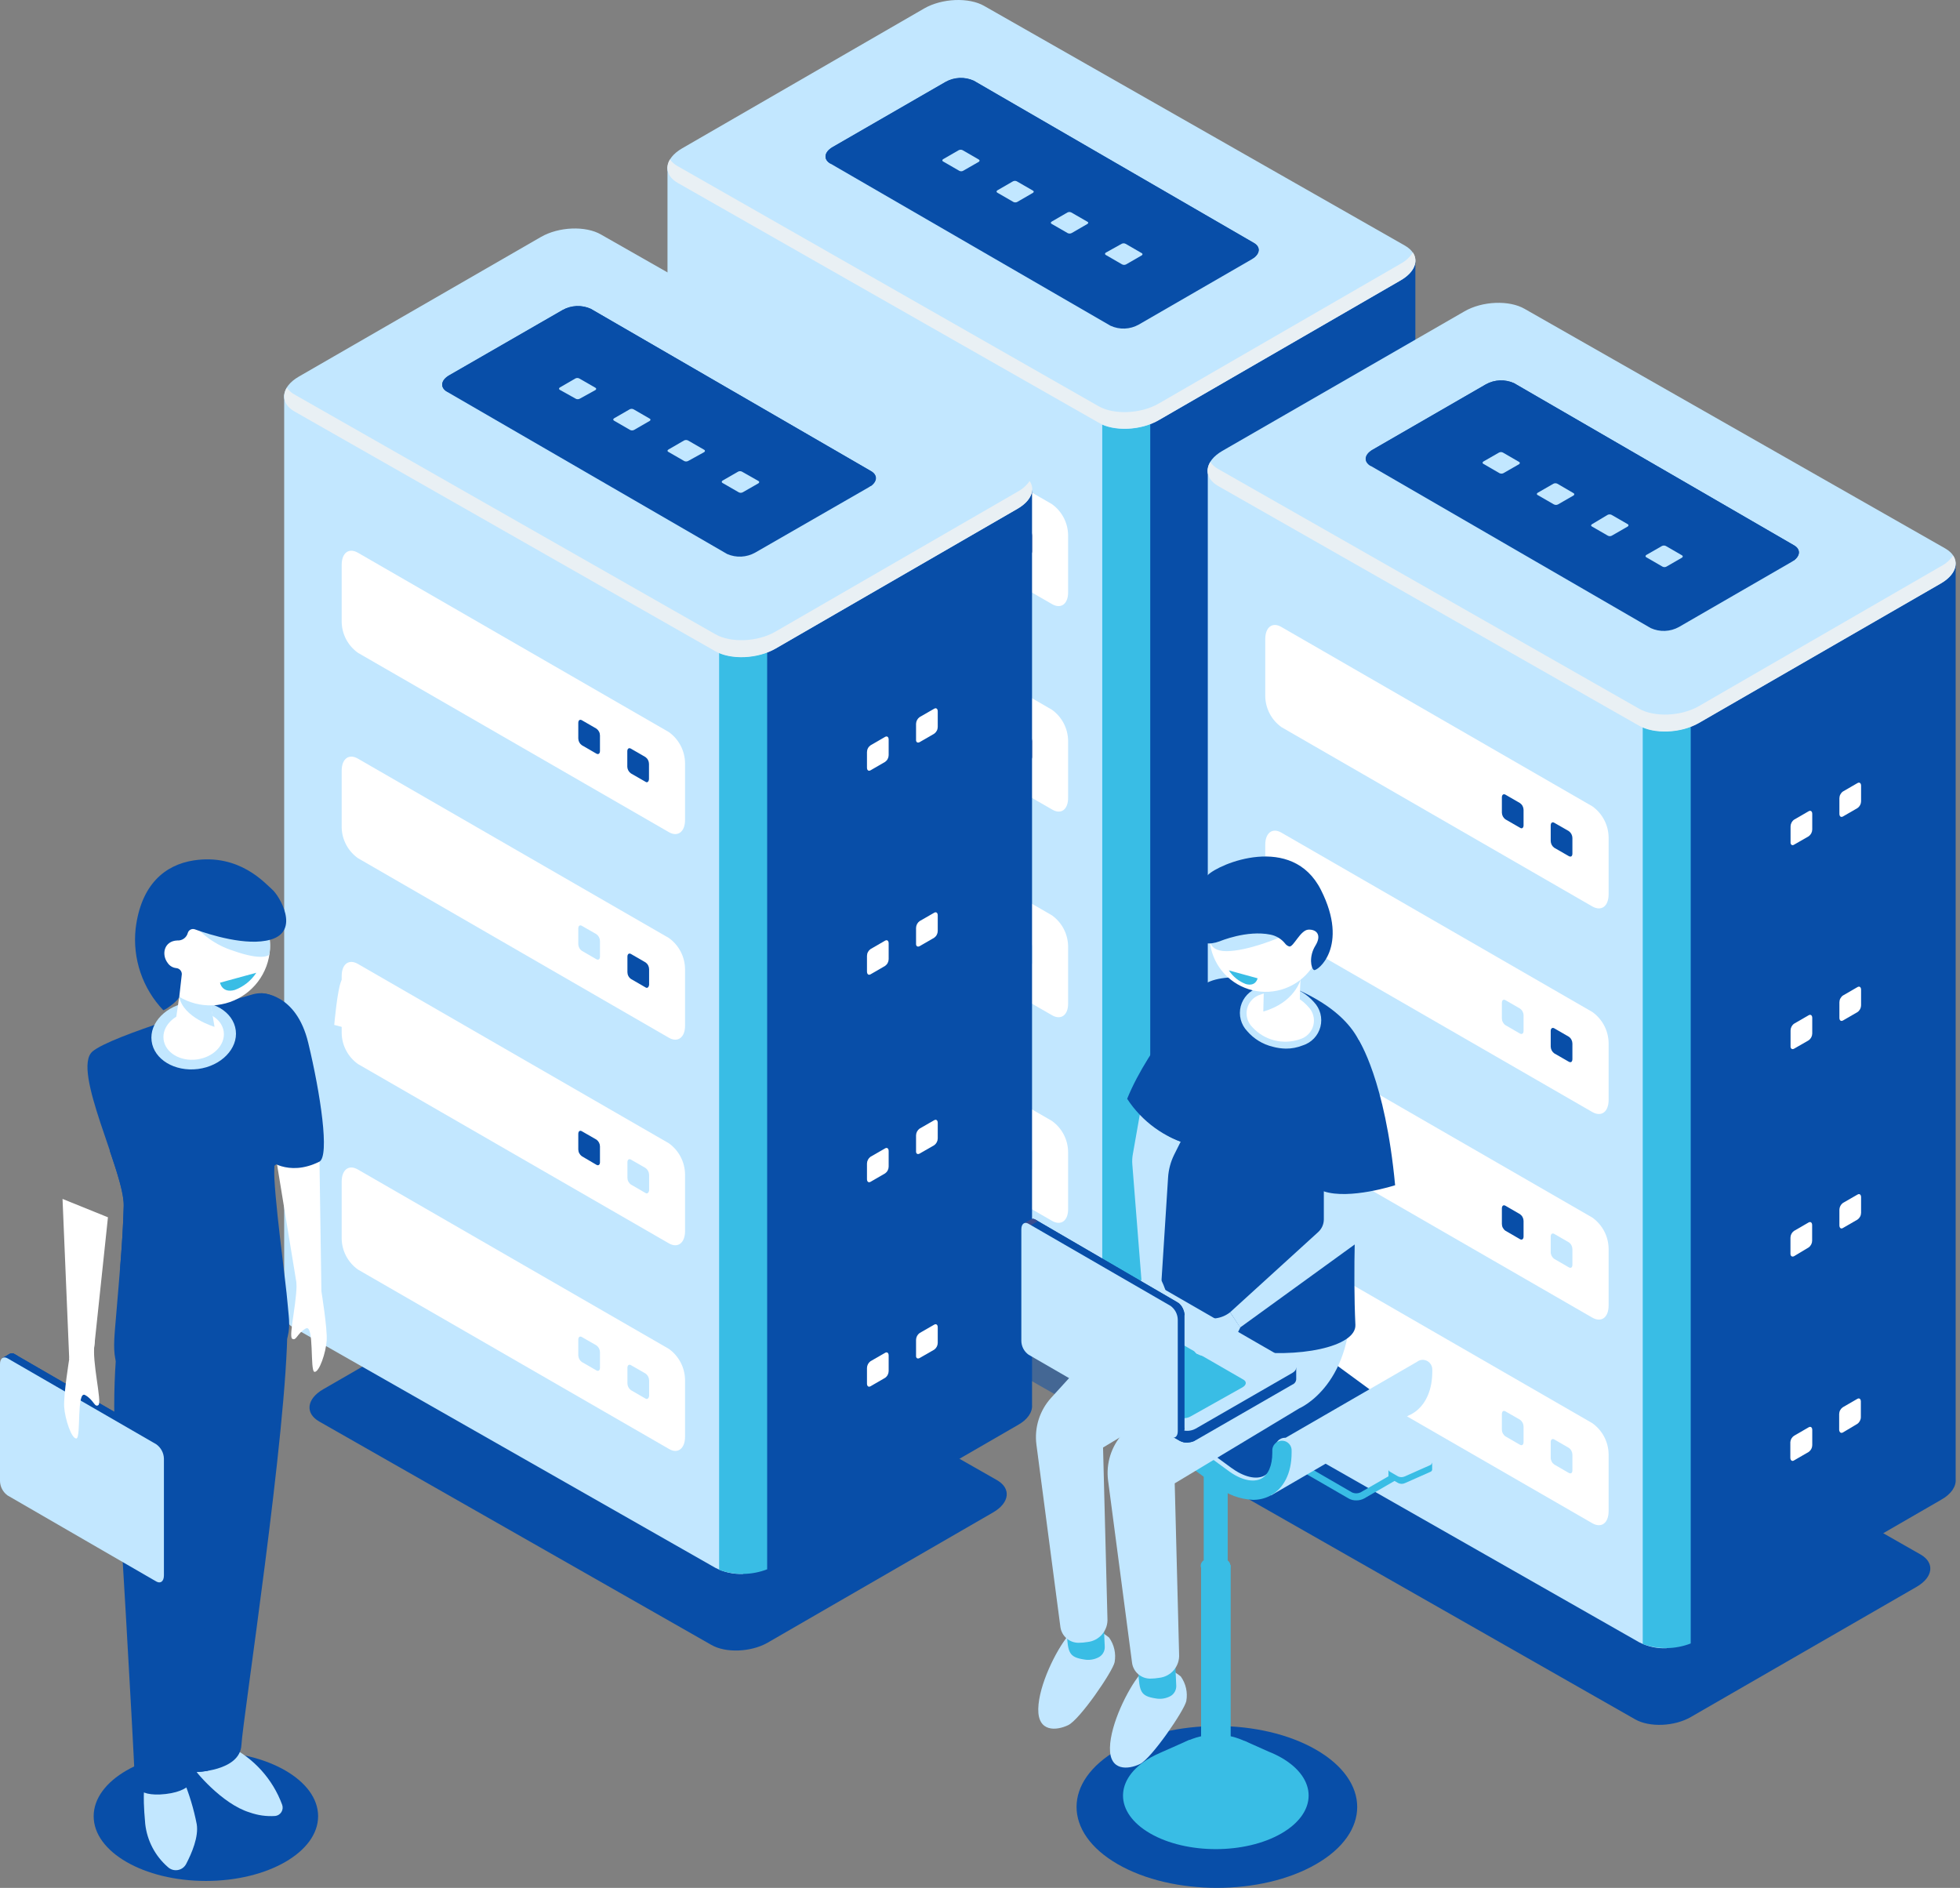 <svg width="434" height="418" viewBox="0 0 434 418" fill="none" xmlns="http://www.w3.org/2000/svg">
<rect x="0" y="0" width="434" height="418" fill="#808080" stroke="none"/>
<path opacity="0.5" d="M242.403 313.729L155.559 264.26C152.377 262.428 152.781 259.223 156.448 257.108L206.416 228.3C210.084 226.172 215.625 225.943 218.807 227.774L305.651 277.243C308.833 279.075 308.442 282.28 304.761 284.395L254.861 313.217C251.126 315.331 245.585 315.56 242.403 313.729Z" fill="#084EA8"/>
<path d="M313.401 260.596V58.02L232.786 36.983L217.955 28.417C214.557 26.464 208.598 26.706 204.661 28.969L190.814 36.956H147.803L160.477 232.461C160.468 233.213 160.681 233.951 161.088 234.583C161.496 235.215 162.08 235.713 162.769 236.017L243.208 296.624C246.62 298.59 252.566 298.334 256.503 296.072L310.111 265.095C312.43 263.869 313.522 262.172 313.401 260.596Z" fill="#084EA8"/>
<path d="M211.78 27.11C209.287 27.143 206.839 27.781 204.647 28.969L190.8 36.956H147.803V240.017C147.794 240.768 148.007 241.506 148.415 242.138C148.822 242.77 149.406 243.269 150.095 243.572L243.263 296.651C245.158 297.646 247.287 298.111 249.424 297.998L250.395 93.657L211.78 27.11Z" fill="#C2E7FF"/>
<path d="M244.072 297.069C247.513 298.308 251.286 298.265 254.697 296.947V91.193H244.072V297.069Z" fill="#39BDE5"/>
<path d="M243.261 93.63L150.094 40.511C146.683 38.545 147.114 35.124 151.038 32.848L204.646 1.871C208.583 -0.392 214.543 -0.634 217.94 1.319L311.121 54.397C314.519 56.364 314.101 59.785 310.164 62.061L256.556 93.038C252.619 95.354 246.673 95.597 243.261 93.63Z" fill="#C2E7FF"/>
<path d="M310.136 58.397L256.527 89.374C252.59 91.637 246.644 91.893 243.233 89.926L150.092 36.807C149.404 36.44 148.806 35.925 148.34 35.299C147.221 37.171 147.746 39.164 150.092 40.511L243.26 93.576C246.671 95.543 252.617 95.3 256.554 93.037L310.163 62.06C313.21 60.296 314.14 57.831 312.859 55.906C312.173 56.95 311.237 57.806 310.136 58.397V58.397Z" fill="#E9F0F4"/>
<path d="M245.89 72.121L183.868 36.215C182.263 35.286 182.52 33.683 184.313 32.619L209.391 18.154C210.337 17.628 211.394 17.331 212.475 17.287C213.557 17.242 214.634 17.452 215.62 17.898L277.642 53.818C279.247 54.734 278.99 56.337 277.197 57.401L252.159 71.865C251.209 72.401 250.145 72.703 249.055 72.748C247.965 72.792 246.88 72.578 245.89 72.121Z" fill="#084EA8"/>
<path d="M212.412 37.818L208.812 35.743C208.596 35.622 208.623 35.407 208.812 35.259L212.291 33.252C212.425 33.185 212.572 33.151 212.722 33.151C212.872 33.151 213.019 33.185 213.154 33.252L216.74 35.326C216.969 35.461 216.942 35.676 216.74 35.824L213.261 37.818C213.131 37.887 212.985 37.924 212.837 37.924C212.689 37.924 212.543 37.887 212.412 37.818V37.818Z" fill="#C2E7FF"/>
<path d="M224.412 44.727L220.826 42.653C220.597 42.518 220.624 42.303 220.826 42.154L224.305 40.148C224.436 40.081 224.582 40.047 224.729 40.047C224.877 40.047 225.022 40.081 225.154 40.148L228.754 42.222C228.97 42.356 228.943 42.572 228.687 42.72L225.221 44.727C225.095 44.785 224.957 44.815 224.817 44.815C224.677 44.815 224.539 44.785 224.412 44.727V44.727Z" fill="#C2E7FF"/>
<path d="M236.429 51.623L232.829 49.549C232.613 49.414 232.64 49.198 232.896 49.05L236.361 47.044C236.494 46.974 236.642 46.938 236.793 46.938C236.943 46.938 237.091 46.974 237.224 47.044L240.824 49.118C241.04 49.239 241.013 49.454 240.757 49.602L237.332 51.582C237.196 51.661 237.042 51.705 236.885 51.712C236.728 51.719 236.571 51.689 236.429 51.623V51.623Z" fill="#C2E7FF"/>
<path d="M248.425 58.519L244.839 56.444C244.61 56.31 244.65 56.094 244.839 55.946L248.371 53.98C248.504 53.91 248.652 53.874 248.803 53.874C248.953 53.874 249.101 53.91 249.234 53.98L252.821 56.054C253.05 56.175 253.023 56.404 252.821 56.539L249.342 58.545C249.199 58.617 249.04 58.652 248.88 58.647C248.72 58.642 248.564 58.598 248.425 58.519V58.519Z" fill="#C2E7FF"/>
<path d="M183.872 36.215H183.94C184.058 36.119 184.184 36.034 184.317 35.959L209.396 21.494C210.341 20.967 211.397 20.669 212.478 20.622C213.56 20.575 214.637 20.782 215.625 21.225L277.579 57.104C279.049 56.054 279.13 54.626 277.647 53.778L215.625 17.858C214.639 17.412 213.562 17.202 212.48 17.247C211.398 17.291 210.342 17.588 209.396 18.114L184.317 32.579C182.47 33.683 182.268 35.286 183.872 36.215Z" fill="#084EA8"/>
<path d="M232.963 133.766L164.119 94.061C163.016 93.284 162.112 92.258 161.48 91.067C160.847 89.876 160.504 88.554 160.479 87.206V74.6C160.479 71.906 162.083 70.748 164.065 71.906L232.909 111.61C234.006 112.391 234.903 113.418 235.529 114.609C236.154 115.8 236.49 117.121 236.509 118.466V131.059C236.563 133.698 234.959 134.91 232.963 133.766Z" fill="white"/>
<path d="M227.758 122.668L224.521 120.796C224.281 120.626 224.086 120.402 223.95 120.142C223.814 119.882 223.741 119.594 223.738 119.301V115.813C223.738 115.234 224.089 114.978 224.521 115.22L227.758 117.092C227.997 117.262 228.192 117.486 228.328 117.746C228.464 118.006 228.537 118.294 228.54 118.587V122.035C228.54 122.668 228.189 122.87 227.758 122.668Z" fill="#394C8F"/>
<path d="M216.945 116.392L213.708 114.587C213.469 114.417 213.273 114.193 213.137 113.933C213.001 113.673 212.929 113.385 212.926 113.092V109.577C212.926 108.998 213.276 108.728 213.708 108.984L216.945 110.843C217.182 111.015 217.376 111.239 217.512 111.499C217.647 111.758 217.721 112.045 217.727 112.338V115.799C217.727 116.378 217.377 116.634 216.945 116.392Z" fill="#394C8F"/>
<path d="M232.963 179.235L164.119 139.584C163.015 138.805 162.111 137.777 161.478 136.584C160.846 135.39 160.503 134.065 160.479 132.715V120.122C160.479 117.429 162.083 116.257 164.065 117.429L232.909 157.133C234.007 157.915 234.905 158.945 235.53 160.138C236.156 161.332 236.491 162.655 236.509 164.002V176.541C236.563 179.235 234.959 180.433 232.963 179.235Z" fill="white"/>
<path d="M227.758 168.15L224.521 166.278C224.281 166.108 224.086 165.884 223.95 165.624C223.814 165.364 223.741 165.076 223.738 164.783V161.335C223.738 160.756 224.089 160.487 224.521 160.743L227.758 162.601C227.995 162.773 228.188 162.998 228.324 163.257C228.46 163.517 228.534 163.804 228.54 164.096V167.558C228.54 168.137 228.189 168.46 227.758 168.15Z" fill="#394C8F"/>
<path d="M216.945 161.901L213.708 160.042C213.47 159.871 213.276 159.646 213.14 159.387C213.004 159.127 212.931 158.84 212.926 158.547V155.099C212.926 154.52 213.276 154.251 213.708 154.507L216.945 156.365C217.183 156.537 217.377 156.761 217.513 157.021C217.649 157.28 217.722 157.568 217.727 157.86V161.322C217.727 161.887 217.377 162.157 216.945 161.901Z" fill="#C2E7FF"/>
<path d="M232.963 224.798L164.119 185.093C163.016 184.316 162.112 183.29 161.48 182.099C160.847 180.909 160.504 179.586 160.479 178.238V165.645C160.479 162.951 162.083 161.78 164.065 162.951L232.909 202.656C234.006 203.436 234.903 204.463 235.529 205.654C236.154 206.845 236.49 208.166 236.509 209.511V222.118C236.563 224.73 234.959 225.943 232.963 224.798Z" fill="white"/>
<path d="M227.758 213.659L224.521 211.801C224.283 211.629 224.088 211.405 223.953 211.146C223.817 210.886 223.743 210.599 223.738 210.306V206.858C223.738 206.279 224.089 206.009 224.521 206.265L227.758 208.124C227.995 208.295 228.19 208.52 228.325 208.779C228.461 209.039 228.535 209.326 228.54 209.619V213.08C228.54 213.646 228.189 213.915 227.758 213.659Z" fill="#C2E7FF"/>
<path d="M216.945 207.424L213.708 205.565C213.471 205.393 213.277 205.168 213.142 204.909C213.006 204.65 212.932 204.362 212.926 204.07V200.609C212.926 200.043 213.276 199.774 213.708 200.016L216.945 201.888C217.183 202.06 217.377 202.284 217.513 202.543C217.649 202.803 217.722 203.09 217.727 203.383V206.831C217.727 207.41 217.377 207.679 216.945 207.424Z" fill="#394C8F"/>
<path d="M232.963 270.32L164.119 230.616C163.016 229.839 162.112 228.813 161.48 227.622C160.847 226.431 160.504 225.108 160.479 223.761V211.168C160.479 208.474 162.083 207.302 164.065 208.474L232.909 248.179C234.006 248.959 234.903 249.986 235.529 251.177C236.154 252.368 236.49 253.689 236.509 255.034V267.64C236.563 270.253 234.959 271.465 232.963 270.32Z" fill="white"/>
<path d="M227.758 259.182L224.521 257.35C224.283 257.179 224.088 256.955 223.953 256.695C223.817 256.436 223.743 256.148 223.738 255.855V252.367C223.738 251.802 224.089 251.532 224.521 251.788L227.758 253.647C227.995 253.818 228.19 254.042 228.325 254.302C228.461 254.561 228.535 254.849 228.54 255.142V258.59C228.54 259.169 228.189 259.438 227.758 259.182Z" fill="#C2E7FF"/>
<path d="M216.945 252.946L213.708 251.088C213.471 250.916 213.277 250.691 213.142 250.432C213.006 250.173 212.932 249.885 212.926 249.593V246.132C212.926 245.552 213.276 245.296 213.708 245.539L216.945 247.411C217.184 247.581 217.38 247.805 217.516 248.065C217.652 248.325 217.724 248.613 217.727 248.906V252.354C217.727 252.933 217.377 253.202 216.945 252.946Z" fill="#C2E7FF"/>
<path d="M266.991 133.766L302.262 113.563C303.355 112.78 304.249 111.752 304.871 110.562C305.494 109.371 305.829 108.051 305.849 106.708V94.129C305.849 91.435 304.244 90.277 302.262 91.435L266.991 111.597C265.898 112.38 265.005 113.408 264.382 114.599C263.759 115.789 263.424 117.109 263.404 118.452V131.045C263.431 133.698 265.036 134.911 266.991 133.766Z" fill="#084EA8"/>
<path d="M266.991 179.235L302.262 159.032C303.355 158.249 304.249 157.221 304.871 156.03C305.494 154.84 305.829 153.52 305.849 152.177V139.57C305.849 136.877 304.244 135.719 302.262 136.877L266.991 157.079C265.897 157.864 265.003 158.895 264.38 160.088C263.757 161.281 263.423 162.603 263.404 163.948V176.541C263.431 179.235 265.036 180.433 266.991 179.235Z" fill="#084EA8"/>
<path d="M266.991 224.798L302.262 204.595C303.356 203.81 304.25 202.78 304.873 201.587C305.496 200.394 305.83 199.072 305.849 197.727V185.134C305.849 182.44 304.244 181.282 302.262 182.44L266.991 202.642C265.898 203.426 265.005 204.454 264.382 205.644C263.759 206.835 263.424 208.155 263.404 209.498V222.104C263.431 224.73 265.036 225.943 266.991 224.798Z" fill="#084EA8"/>
<path d="M266.991 270.32L302.262 250.118C303.356 249.333 304.25 248.302 304.873 247.109C305.496 245.917 305.83 244.594 305.849 243.249V230.656C305.849 227.963 304.244 226.791 302.262 227.963L266.991 248.165C265.898 248.948 265.005 249.976 264.382 251.167C263.759 252.357 263.424 253.677 263.404 255.02V267.627C263.431 270.253 265.036 271.465 266.991 270.32Z" fill="#394C8F"/>
<path d="M277.632 120.082L280.869 118.21C281.108 118.04 281.304 117.816 281.44 117.556C281.576 117.296 281.648 117.008 281.651 116.715V113.24C281.651 112.661 281.301 112.392 280.869 112.647L277.632 114.587C277.395 114.759 277.201 114.984 277.065 115.243C276.93 115.502 276.856 115.789 276.85 116.082V119.543C276.85 120.055 277.2 120.324 277.632 120.082Z" fill="white"/>
<path d="M288.448 113.833L291.685 111.974C291.923 111.803 292.117 111.578 292.253 111.319C292.389 111.059 292.462 110.772 292.468 110.479V107.031C292.468 106.452 292.117 106.183 291.685 106.439L288.448 108.297C288.211 108.469 288.016 108.693 287.88 108.953C287.745 109.212 287.671 109.5 287.666 109.792V113.24C287.666 113.819 288.017 114.089 288.448 113.833Z" fill="white"/>
<path d="M277.632 165.254L280.869 163.382C281.108 163.212 281.304 162.988 281.44 162.729C281.576 162.469 281.648 162.18 281.651 161.887V158.439C281.651 157.86 281.301 157.591 280.869 157.847L277.632 159.705C277.395 159.878 277.201 160.102 277.065 160.361C276.93 160.621 276.856 160.908 276.85 161.2V164.662C276.85 165.227 277.2 165.497 277.632 165.254Z" fill="white"/>
<path d="M288.448 159.032L291.685 157.174C291.923 157.002 292.117 156.778 292.253 156.518C292.389 156.259 292.462 155.971 292.468 155.679V152.231C292.468 151.652 292.117 151.382 291.685 151.638L288.448 153.497C288.211 153.668 288.016 153.893 287.88 154.152C287.745 154.412 287.671 154.699 287.666 154.992V158.44C287.666 159.032 288.017 159.261 288.448 159.032Z" fill="white"/>
<path d="M277.632 211.181L280.869 209.323C281.107 209.151 281.301 208.927 281.437 208.667C281.573 208.408 281.646 208.12 281.651 207.828V204.38C281.651 203.801 281.301 203.531 280.869 203.787L277.632 205.646C277.394 205.817 277.2 206.041 277.064 206.301C276.928 206.56 276.855 206.848 276.85 207.141V210.589C276.85 211.168 277.2 211.437 277.632 211.181Z" fill="white"/>
<path d="M288.448 204.945L291.685 203.087C291.922 202.915 292.116 202.69 292.252 202.431C292.387 202.171 292.461 201.884 292.468 201.592V198.09C292.468 197.524 292.117 197.255 291.685 197.497L288.448 199.37C288.209 199.539 288.013 199.763 287.878 200.023C287.742 200.283 287.669 200.571 287.666 200.864V204.312C287.666 204.932 288.017 205.201 288.448 204.945Z" fill="white"/>
<path d="M277.632 256.448L280.869 254.59C281.107 254.418 281.301 254.194 281.437 253.934C281.573 253.675 281.646 253.387 281.651 253.095V249.647C281.651 249.068 281.301 248.798 280.869 249.054L277.632 250.913C277.394 251.084 277.2 251.309 277.064 251.568C276.928 251.828 276.855 252.115 276.85 252.408V255.869C276.85 256.435 277.2 256.704 277.632 256.448Z" fill="white"/>
<path d="M288.448 250.212L291.685 248.354C291.922 248.182 292.116 247.957 292.252 247.698C292.387 247.438 292.461 247.151 292.468 246.859V243.397C292.468 242.832 292.117 242.562 291.685 242.805L288.448 244.677C288.211 244.848 288.016 245.073 287.88 245.332C287.745 245.592 287.671 245.879 287.666 246.172V249.62C287.666 250.199 288.017 250.468 288.448 250.212Z" fill="white"/>
<path d="M157.522 364.208L70.678 314.739C67.496 312.907 67.9 309.715 71.568 307.601L121.536 278.779C125.203 276.664 130.758 276.435 133.926 278.267L220.784 327.736C223.952 329.567 223.561 332.759 219.894 334.874L169.913 363.75C166.245 365.81 160.704 366.039 157.522 364.208Z" fill="#084EA8"/>
<path d="M228.524 311.075V108.54L147.923 87.462L133.091 78.909C129.694 76.943 123.734 77.185 119.797 79.462L105.923 87.448H62.926L75.667 282.94C75.654 283.691 75.863 284.429 76.269 285.062C76.674 285.694 77.258 286.193 77.946 286.496L158.385 347.103C161.797 349.069 167.743 348.813 171.68 346.551L225.288 315.574C227.553 314.348 228.645 312.651 228.524 311.075Z" fill="#084EA8"/>
<path d="M126.903 77.59C124.408 77.62 121.958 78.263 119.77 79.462L105.923 87.448H62.926V290.496C62.92 291.249 63.133 291.987 63.541 292.621C63.947 293.255 64.53 293.757 65.218 294.065L158.386 347.13C160.287 348.12 162.419 348.585 164.561 348.477L165.518 144.123L126.903 77.59Z" fill="#C2E7FF"/>
<path d="M159.234 347.588C162.68 348.827 166.456 348.784 169.872 347.467V141.685H159.234V347.588Z" fill="#39BDE5"/>
<path d="M158.385 144.123L65.218 91.044C61.806 89.078 62.238 85.657 66.175 83.381L119.77 52.471C123.707 50.195 129.666 49.953 133.064 51.919L226.245 104.984C229.643 106.95 229.225 110.371 225.288 112.648L171.679 143.625C167.742 145.833 161.823 146.089 158.385 144.123Z" fill="#C2E7FF"/>
<path d="M225.288 108.89L171.679 139.867C167.742 142.143 161.796 142.385 158.385 140.419L65.217 87.354C64.545 86.986 63.964 86.47 63.519 85.846C62.346 87.731 62.871 89.765 65.217 91.112L158.385 144.19C161.796 146.157 167.742 145.901 171.679 143.638L225.288 112.661C228.348 110.897 229.333 108.432 227.984 106.506C227.291 107.507 226.366 108.325 225.288 108.89V108.89Z" fill="#E9F0F4"/>
<path d="M161.013 122.668L98.991 86.748C97.386 85.832 97.643 84.216 99.436 83.152L124.514 68.687C125.465 68.142 126.531 67.83 127.625 67.776C128.72 67.722 129.812 67.928 130.811 68.377L192.833 104.297C194.437 105.213 194.181 106.829 192.388 107.88L167.215 122.358C166.275 122.884 165.226 123.186 164.15 123.24C163.074 123.293 162 123.098 161.013 122.668V122.668Z" fill="#084EA8"/>
<path d="M127.539 88.31L123.939 86.303C123.723 86.169 123.75 85.953 123.939 85.805L127.404 83.798C127.537 83.729 127.685 83.692 127.836 83.692C127.986 83.692 128.134 83.729 128.267 83.798L131.853 85.859C132.083 85.994 132.056 86.209 131.853 86.357L128.388 88.27C128.26 88.343 128.116 88.384 127.968 88.391C127.821 88.398 127.674 88.37 127.539 88.31Z" fill="#C2E7FF"/>
<path d="M139.537 95.206L135.951 93.132C135.722 92.997 135.749 92.782 135.951 92.634L139.43 90.627C139.563 90.557 139.711 90.521 139.861 90.521C140.011 90.521 140.159 90.557 140.293 90.627L143.879 92.701C144.108 92.822 144.068 93.051 143.879 93.186L140.4 95.193C140.267 95.261 140.12 95.298 139.971 95.3C139.821 95.303 139.673 95.271 139.537 95.206V95.206Z" fill="#C2E7FF"/>
<path d="M151.548 102.102L147.948 100.028C147.732 99.893 147.759 99.678 148.015 99.529L151.48 97.523C151.614 97.456 151.762 97.422 151.912 97.422C152.061 97.422 152.209 97.456 152.343 97.523L155.943 99.597C156.159 99.718 156.132 99.947 155.943 100.095L152.384 102.061C152.256 102.129 152.115 102.168 151.97 102.175C151.826 102.182 151.681 102.157 151.548 102.102V102.102Z" fill="#C2E7FF"/>
<path d="M163.568 108.998L159.968 106.924C159.753 106.802 159.779 106.573 159.968 106.425L163.433 104.432C163.567 104.362 163.715 104.326 163.865 104.326C164.015 104.326 164.163 104.362 164.296 104.432L167.95 106.506C168.179 106.627 168.152 106.856 167.95 107.004L164.472 108.998C164.333 109.073 164.178 109.113 164.02 109.113C163.862 109.113 163.707 109.073 163.568 108.998V108.998Z" fill="#C2E7FF"/>
<path d="M98.993 86.694H99.061C99.182 86.613 99.29 86.519 99.438 86.438L124.517 71.973C125.473 71.44 126.544 71.142 127.639 71.104C128.734 71.067 129.822 71.291 130.813 71.758L192.835 107.624C194.305 106.573 194.386 105.145 192.835 104.297L130.813 68.377C129.827 67.931 128.75 67.721 127.668 67.766C126.587 67.81 125.53 68.107 124.584 68.633L99.438 83.098C97.591 84.162 97.389 85.778 98.993 86.694Z" fill="#084EA8"/>
<path d="M148.102 184.245L79.258 144.54C78.162 143.76 77.264 142.733 76.639 141.542C76.013 140.351 75.677 139.03 75.658 137.685V125.079C75.658 122.385 77.263 121.227 79.258 122.385L148.102 162.09C149.195 162.873 150.089 163.901 150.711 165.091C151.334 166.282 151.669 167.602 151.689 168.945V181.551C151.689 184.178 150.084 185.39 148.102 184.245Z" fill="white"/>
<path d="M142.949 173.106L139.712 171.248C139.477 171.084 139.282 170.869 139.142 170.62C139.002 170.37 138.92 170.092 138.902 169.807V166.345C138.902 165.766 139.253 165.51 139.685 165.753L142.922 167.625C143.161 167.795 143.356 168.019 143.492 168.279C143.628 168.538 143.701 168.827 143.704 169.12V172.5C143.663 173.093 143.313 173.362 142.949 173.106Z" fill="#084EA8"/>
<path d="M132.068 166.871L128.831 164.999C128.592 164.829 128.396 164.605 128.26 164.345C128.124 164.085 128.052 163.797 128.049 163.504V160.056C128.049 159.477 128.4 159.221 128.831 159.463L132.068 161.335C132.307 161.505 132.503 161.729 132.639 161.989C132.775 162.249 132.847 162.537 132.85 162.83V166.278C132.85 166.857 132.5 167.113 132.068 166.871Z" fill="#084EA8"/>
<path d="M148.102 229.768L79.258 190.009C78.178 189.241 77.29 188.233 76.666 187.065C76.041 185.897 75.696 184.599 75.658 183.275V170.669C75.658 167.975 77.263 166.817 79.258 167.975L148.102 207.68C149.195 208.463 150.089 209.491 150.711 210.681C151.334 211.872 151.669 213.192 151.689 214.535V227.128C151.689 229.7 150.084 230.912 148.102 229.768Z" fill="white"/>
<path d="M142.949 218.629L139.712 216.757C139.473 216.587 139.277 216.363 139.141 216.103C139.005 215.844 138.933 215.555 138.93 215.262V211.814C138.93 211.235 139.28 210.979 139.712 211.222L142.949 213.094C143.188 213.264 143.384 213.488 143.52 213.748C143.656 214.007 143.728 214.296 143.731 214.589V218.037C143.664 218.616 143.313 218.872 142.949 218.629Z" fill="#084EA8"/>
<path d="M132.068 212.393L128.831 210.521C128.592 210.351 128.396 210.127 128.26 209.867C128.124 209.608 128.052 209.319 128.049 209.026V205.578C128.049 204.999 128.4 204.73 128.831 204.986L132.068 206.844C132.305 207.017 132.499 207.241 132.635 207.5C132.77 207.76 132.844 208.047 132.85 208.339V211.801C132.85 212.38 132.5 212.636 132.068 212.393Z" fill="#C2E7FF"/>
<path d="M148.102 275.29L79.258 235.586C78.16 234.803 77.263 233.774 76.637 232.581C76.012 231.387 75.676 230.064 75.658 228.717V216.124C75.658 213.43 77.263 212.272 79.258 213.43L148.102 253.135C149.196 253.92 150.09 254.95 150.713 256.143C151.336 257.336 151.67 258.658 151.689 260.004V272.596C151.689 275.209 150.084 276.435 148.102 275.29Z" fill="white"/>
<path d="M142.949 264.152L139.712 262.28C139.473 262.11 139.277 261.886 139.141 261.626C139.005 261.366 138.933 261.078 138.93 260.785V257.35C138.93 256.771 139.28 256.502 139.712 256.758L142.949 258.616C143.186 258.789 143.38 259.013 143.515 259.272C143.651 259.532 143.725 259.819 143.731 260.111V263.573C143.664 264.084 143.313 264.394 142.949 264.152Z" fill="#C2E7FF"/>
<path d="M132.068 257.903L128.831 256.004C128.593 255.832 128.399 255.608 128.263 255.348C128.127 255.089 128.054 254.801 128.049 254.509V251.061C128.049 250.482 128.4 250.212 128.831 250.468L132.068 252.327C132.306 252.498 132.5 252.723 132.636 252.982C132.772 253.242 132.845 253.529 132.85 253.822V257.35C132.85 257.889 132.5 258.159 132.068 257.903Z" fill="#084EA8"/>
<path d="M148.102 320.799L79.258 281.095C78.162 280.315 77.264 279.288 76.639 278.097C76.013 276.906 75.677 275.584 75.658 274.24V261.647C75.658 258.953 77.263 257.781 79.258 258.953L148.102 298.658C149.196 299.443 150.09 300.473 150.713 301.666C151.336 302.859 151.67 304.181 151.689 305.526V318.119C151.689 320.732 150.084 321.998 148.102 320.799Z" fill="white"/>
<path d="M142.949 309.675L139.712 307.803C139.474 307.631 139.28 307.407 139.144 307.147C139.008 306.888 138.935 306.6 138.93 306.308V302.86C138.93 302.281 139.28 302.011 139.712 302.267L142.949 304.126C143.187 304.297 143.381 304.522 143.517 304.781C143.653 305.041 143.726 305.328 143.731 305.621V309.082C143.664 309.648 143.313 309.877 142.949 309.675Z" fill="#C2E7FF"/>
<path d="M132.068 303.426L128.831 301.567C128.593 301.395 128.399 301.171 128.263 300.912C128.127 300.652 128.054 300.365 128.049 300.072V296.611C128.049 296.045 128.4 295.776 128.831 296.031L132.068 297.89C132.306 298.061 132.5 298.286 132.636 298.545C132.772 298.805 132.845 299.092 132.85 299.385V302.833C132.85 303.412 132.5 303.681 132.068 303.426Z" fill="#C2E7FF"/>
<path d="M182.147 184.245L217.419 164.042C218.513 163.26 219.409 162.232 220.034 161.042C220.659 159.851 220.996 158.531 221.019 157.187V144.621C221.019 141.928 219.401 140.756 217.419 141.928L182.147 162.13C181.054 162.913 180.161 163.941 179.538 165.132C178.915 166.322 178.58 167.642 178.561 168.985V181.592C178.561 184.177 180.165 185.39 182.147 184.245Z" fill="#084EA8"/>
<path d="M182.147 229.767L217.419 209.565C218.513 208.783 219.409 207.755 220.034 206.565C220.659 205.374 220.996 204.054 221.019 202.71V190.103C221.019 187.41 219.401 186.252 217.419 187.41L182.147 207.612C181.054 208.395 180.161 209.423 179.538 210.614C178.915 211.805 178.58 213.124 178.561 214.468V227.06C178.561 229.7 180.165 230.912 182.147 229.767Z" fill="#084EA8"/>
<path d="M182.147 275.29L217.419 255.088C218.513 254.305 219.409 253.278 220.034 252.087C220.659 250.897 220.996 249.577 221.019 248.232V235.626C221.019 232.933 219.401 231.774 217.419 232.933L182.147 253.135C181.053 253.92 180.159 254.951 179.536 256.143C178.913 257.336 178.579 258.658 178.561 260.004V272.597C178.561 275.209 180.165 276.435 182.147 275.29Z" fill="#084EA8"/>
<path d="M182.147 320.8L217.419 300.597C218.513 299.815 219.409 298.787 220.034 297.597C220.659 296.406 220.996 295.086 221.019 293.742V281.136C221.019 278.442 219.401 277.284 217.419 278.442L182.147 298.644C181.053 299.43 180.159 300.46 179.536 301.653C178.913 302.846 178.579 304.168 178.561 305.513V318.106C178.561 320.732 180.165 321.998 182.147 320.8Z" fill="#084EA8"/>
<path d="M192.755 170.561L195.992 168.689C196.231 168.519 196.427 168.295 196.563 168.035C196.699 167.775 196.771 167.487 196.774 167.194V163.746C196.774 163.167 196.424 162.911 195.992 163.153L192.755 165.025C192.516 165.195 192.32 165.419 192.184 165.679C192.048 165.939 191.976 166.227 191.973 166.52V169.968C191.973 170.547 192.323 170.803 192.755 170.561Z" fill="white"/>
<path d="M203.624 164.325L206.861 162.453C207.1 162.283 207.296 162.059 207.431 161.799C207.567 161.54 207.64 161.251 207.643 160.958V157.51C207.643 156.931 207.292 156.662 206.861 156.918L203.624 158.776C203.387 158.948 203.193 159.173 203.057 159.432C202.922 159.692 202.848 159.979 202.841 160.271V163.733C202.787 164.298 203.138 164.568 203.624 164.325Z" fill="white"/>
<path d="M192.755 215.733L195.992 213.861C196.231 213.691 196.427 213.467 196.563 213.208C196.699 212.948 196.771 212.66 196.774 212.366V208.865C196.774 208.286 196.424 208.03 195.992 208.272L192.755 210.144C192.516 210.314 192.32 210.538 192.184 210.798C192.048 211.058 191.976 211.346 191.973 211.639V215.087C191.973 215.72 192.323 215.976 192.755 215.733Z" fill="white"/>
<path d="M203.624 209.498L206.861 207.626C207.1 207.456 207.296 207.232 207.431 206.972C207.567 206.712 207.64 206.424 207.643 206.131V202.683C207.643 202.104 207.292 201.834 206.861 202.09L203.624 203.949C203.387 204.121 203.193 204.346 203.057 204.605C202.922 204.864 202.848 205.151 202.841 205.444V208.865C202.787 209.471 203.138 209.74 203.624 209.498Z" fill="white"/>
<path d="M192.755 261.674L195.992 259.802C196.231 259.632 196.427 259.408 196.563 259.148C196.699 258.888 196.771 258.6 196.774 258.307V254.859C196.774 254.28 196.424 254.01 195.992 254.266L192.755 256.125C192.518 256.297 192.324 256.522 192.188 256.781C192.053 257.04 191.979 257.327 191.973 257.62V261.081C191.973 261.647 192.323 261.916 192.755 261.674Z" fill="white"/>
<path d="M203.624 255.425L206.861 253.566C207.098 253.394 207.293 253.17 207.429 252.911C207.564 252.651 207.638 252.364 207.643 252.071V248.623C207.643 248.044 207.292 247.775 206.861 248.03L203.624 249.889C203.386 250.061 203.192 250.285 203.056 250.544C202.92 250.804 202.847 251.091 202.841 251.384V254.832C202.787 255.411 203.138 255.68 203.624 255.425Z" fill="white"/>
<path d="M192.755 306.941L195.992 305.069C196.231 304.899 196.427 304.675 196.563 304.415C196.699 304.155 196.771 303.867 196.774 303.574V300.126C196.774 299.547 196.424 299.277 195.992 299.533L192.755 301.392C192.518 301.564 192.324 301.788 192.188 302.048C192.053 302.307 191.979 302.594 191.973 302.887V306.348C191.973 306.927 192.323 307.183 192.755 306.941Z" fill="white"/>
<path d="M203.624 300.691L206.861 298.833C207.098 298.661 207.293 298.437 207.429 298.178C207.564 297.918 207.638 297.631 207.643 297.338V293.89C207.643 293.311 207.292 293.041 206.861 293.297L203.624 295.156C203.386 295.327 203.192 295.552 203.056 295.811C202.92 296.071 202.847 296.358 202.841 296.651V300.112C202.787 300.678 203.138 300.947 203.624 300.691Z" fill="white"/>
<path d="M362.036 380.666L275.178 331.197C272.01 329.365 272.401 326.173 276.068 324.059L326.049 295.237C329.717 293.122 335.258 292.893 338.44 294.725L425.284 344.194C428.466 346.026 428.062 349.231 424.394 351.346L374.426 380.154C370.813 382.269 365.218 382.511 362.036 380.666Z" fill="#084EA8"/>
<path d="M433.04 327.547V124.998L352.425 103.933L337.594 95.368C334.182 93.401 328.236 93.644 324.299 95.92L310.452 103.906H267.455L280.183 299.425C280.177 300.178 280.391 300.917 280.798 301.55C281.205 302.184 281.788 302.686 282.475 302.994L362.915 363.602C366.312 365.568 372.272 365.326 376.209 363.049L429.817 332.072C432.069 330.82 433.161 329.123 433.04 327.547Z" fill="#084EA8"/>
<path d="M331.416 94.048C328.922 94.085 326.474 94.728 324.284 95.92L310.437 103.907H267.44V306.968C267.433 307.717 267.645 308.452 268.05 309.084C268.455 309.715 269.034 310.215 269.718 310.523L362.899 363.588C364.797 364.577 366.924 365.042 369.061 364.935L370.032 160.581L331.416 94.048Z" fill="#C2E7FF"/>
<path d="M363.748 364.006C367.188 365.251 370.963 365.208 374.373 363.885V158.143H363.748V364.006Z" fill="#39BDE5"/>
<path d="M362.9 160.581L269.693 107.516C266.295 105.55 266.713 102.129 270.65 99.839L324.285 68.93C328.222 66.653 334.168 66.411 337.579 68.377L430.747 121.442C434.158 123.409 433.727 126.83 429.803 129.119L376.208 160.029C372.258 162.305 366.298 162.547 362.9 160.581Z" fill="#C2E7FF"/>
<path d="M429.801 125.362L376.193 156.339C372.256 158.615 366.296 158.857 362.899 156.891L269.691 103.812C269.02 103.44 268.44 102.925 267.992 102.304C266.832 104.19 267.358 106.223 269.691 107.584L362.872 160.648C366.269 162.615 372.229 162.372 376.166 160.096L429.774 129.187C432.822 127.422 433.752 124.958 432.471 123.018C431.786 124.005 430.87 124.81 429.801 125.362V125.362Z" fill="#E9F0F4"/>
<path d="M365.526 139.072L303.504 103.152C301.913 102.237 302.155 100.634 303.962 99.57L329.014 85.105C329.959 84.578 331.015 84.279 332.096 84.233C333.178 84.186 334.255 84.392 335.243 84.835L397.265 120.755C398.856 121.685 398.613 123.287 396.82 124.351L371.755 138.83C370.808 139.353 369.751 139.648 368.669 139.69C367.587 139.732 366.511 139.521 365.526 139.072V139.072Z" fill="#084EA8"/>
<path d="M332.032 104.768L328.445 102.694C328.216 102.573 328.243 102.344 328.445 102.196L331.924 100.203C332.057 100.133 332.205 100.097 332.355 100.097C332.505 100.097 332.654 100.133 332.787 100.203L336.373 102.277C336.602 102.398 336.575 102.627 336.373 102.775L332.895 104.768C332.76 104.835 332.613 104.869 332.463 104.869C332.313 104.869 332.166 104.835 332.032 104.768V104.768Z" fill="#C2E7FF"/>
<path d="M344.046 111.664L340.446 109.59C340.23 109.469 340.257 109.24 340.513 109.092L343.978 107.099C344.113 107.033 344.26 106.999 344.41 106.999C344.559 106.999 344.707 107.033 344.841 107.099L348.441 109.2C348.657 109.321 348.63 109.55 348.441 109.698L344.976 111.691C344.831 111.764 344.67 111.799 344.508 111.795C344.345 111.79 344.187 111.745 344.046 111.664V111.664Z" fill="#C2E7FF"/>
<path d="M356.061 118.627L352.461 116.553C352.246 116.432 352.273 116.203 352.529 116.055L355.98 113.994C356.115 113.929 356.262 113.895 356.412 113.895C356.561 113.895 356.709 113.929 356.843 113.994L360.443 116.068C360.659 116.19 360.632 116.419 360.443 116.567L356.978 118.56C356.844 118.65 356.689 118.703 356.529 118.715C356.368 118.727 356.207 118.696 356.061 118.627V118.627Z" fill="#C2E7FF"/>
<path d="M368.114 125.456L364.527 123.381C364.298 123.26 364.325 123.031 364.527 122.883L368.006 120.89C368.14 120.823 368.288 120.789 368.437 120.789C368.587 120.789 368.735 120.823 368.869 120.89L372.455 122.964C372.684 123.099 372.644 123.314 372.455 123.462L368.977 125.469C368.842 125.537 368.694 125.571 368.543 125.568C368.393 125.566 368.246 125.527 368.114 125.456V125.456Z" fill="#C2E7FF"/>
<path d="M303.488 103.152H303.569C303.69 103.072 303.798 102.977 303.946 102.896L329.011 88.472C329.957 87.946 331.014 87.649 332.095 87.605C333.177 87.56 334.254 87.77 335.24 88.216L397.195 124.096C398.664 123.045 398.732 121.604 397.262 120.755L335.24 84.835C334.253 84.392 333.175 84.186 332.094 84.233C331.012 84.279 329.957 84.578 329.011 85.105L303.933 99.57C302.045 100.634 301.897 102.237 303.488 103.152Z" fill="#084EA8"/>
<path d="M352.595 200.703L283.751 160.998C282.658 160.215 281.764 159.187 281.141 157.997C280.519 156.806 280.184 155.486 280.164 154.143V141.523C280.164 138.83 281.769 137.658 283.751 138.83L352.595 178.534C353.689 179.317 354.585 180.344 355.21 181.535C355.835 182.725 356.172 184.045 356.195 185.389V197.996C356.195 200.636 354.631 201.848 352.595 200.703Z" fill="white"/>
<path d="M347.392 189.565L344.155 187.706C343.918 187.535 343.723 187.31 343.587 187.051C343.452 186.791 343.378 186.504 343.373 186.211V182.763C343.373 182.184 343.724 181.915 344.155 182.171L347.392 184.029C347.63 184.201 347.824 184.425 347.96 184.684C348.096 184.944 348.169 185.231 348.175 185.524V188.972C348.175 189.551 347.891 189.821 347.392 189.565Z" fill="#084EA8"/>
<path d="M336.578 183.275L333.341 181.416C333.104 181.244 332.91 181.02 332.774 180.76C332.639 180.501 332.565 180.214 332.559 179.921V176.541C332.559 175.975 332.909 175.706 333.341 175.948L336.578 177.82C336.817 177.99 337.013 178.214 337.149 178.474C337.285 178.734 337.357 179.022 337.36 179.315V182.763C337.36 183.275 337.01 183.585 336.578 183.275Z" fill="#084EA8"/>
<path d="M352.595 246.226L283.751 206.521C282.658 205.738 281.764 204.71 281.141 203.519C280.519 202.329 280.184 201.009 280.164 199.666V187.06C280.164 184.366 281.769 183.208 283.751 184.366L352.595 224.07C353.689 224.853 354.585 225.88 355.21 227.071C355.835 228.261 356.172 229.582 356.195 230.926V243.532C356.195 246.158 354.631 247.37 352.595 246.226Z" fill="white"/>
<path d="M347.392 235.088L344.155 233.229C343.918 233.057 343.725 232.832 343.589 232.573C343.453 232.314 343.379 232.027 343.373 231.734V228.273C343.373 227.707 343.724 227.438 344.155 227.68L347.392 229.552C347.632 229.722 347.827 229.946 347.963 230.206C348.099 230.466 348.172 230.754 348.175 231.047V234.455C348.175 235.074 347.891 235.343 347.392 235.088Z" fill="#084EA8"/>
<path d="M336.578 228.852L333.341 226.98C333.102 226.81 332.906 226.586 332.77 226.326C332.634 226.066 332.562 225.778 332.559 225.485V222.037C332.559 221.458 332.909 221.202 333.341 221.444L336.578 223.316C336.817 223.486 337.013 223.71 337.149 223.97C337.285 224.23 337.357 224.518 337.36 224.811V228.259C337.36 228.838 337.01 229.067 336.578 228.852Z" fill="#C2E7FF"/>
<path d="M352.595 291.749L283.751 252.044C282.658 251.261 281.764 250.233 281.141 249.042C280.519 247.852 280.184 246.532 280.164 245.189V232.582C280.164 229.889 281.769 228.731 283.751 229.889L352.595 269.593C353.689 270.376 354.585 271.403 355.21 272.594C355.835 273.784 356.172 275.104 356.195 276.449V289.041C356.195 291.681 354.631 292.893 352.595 291.749Z" fill="white"/>
<path d="M347.392 280.61L344.155 278.738C343.916 278.568 343.721 278.344 343.585 278.084C343.449 277.825 343.376 277.536 343.373 277.243V273.795C343.373 273.216 343.724 272.96 344.155 273.203L347.392 275.075C347.632 275.245 347.827 275.469 347.963 275.729C348.099 275.988 348.172 276.277 348.175 276.57V280.018C348.175 280.597 347.891 280.866 347.392 280.61Z" fill="#C2E7FF"/>
<path d="M336.578 274.374L333.341 272.502C333.102 272.332 332.906 272.108 332.77 271.849C332.634 271.589 332.562 271.3 332.559 271.007V267.559C332.559 266.98 332.909 266.711 333.341 266.967L336.578 268.839C336.817 269.009 337.013 269.233 337.149 269.493C337.285 269.753 337.357 270.041 337.36 270.334V273.782C337.36 274.361 337.01 274.617 336.578 274.374Z" fill="#084EA8"/>
<path d="M352.595 337.271L283.751 297.567C282.658 296.784 281.764 295.756 281.141 294.565C280.519 293.374 280.184 292.055 280.164 290.711V278.105C280.164 275.412 281.769 274.253 283.751 275.412L352.595 315.116C353.689 315.898 354.585 316.926 355.21 318.116C355.835 319.307 356.172 320.627 356.195 321.971V334.564C356.195 337.204 354.631 338.416 352.595 337.271Z" fill="white"/>
<path d="M347.392 326.133L344.155 324.261C343.916 324.091 343.721 323.867 343.585 323.607C343.449 323.347 343.376 323.059 343.373 322.766V319.304C343.373 318.725 343.724 318.469 344.155 318.712L347.392 320.584C347.632 320.754 347.827 320.978 347.963 321.238C348.099 321.498 348.172 321.786 348.175 322.079V325.527C348.175 326.119 347.891 326.375 347.392 326.133Z" fill="#C2E7FF"/>
<path d="M336.578 319.897L333.341 318.025C333.102 317.855 332.906 317.631 332.77 317.371C332.634 317.112 332.562 316.823 332.559 316.53V313.082C332.559 312.503 332.909 312.234 333.341 312.49L336.578 314.348C336.815 314.52 337.009 314.745 337.144 315.004C337.28 315.264 337.354 315.551 337.36 315.843V319.305C337.36 319.87 337.01 320.14 336.578 319.897Z" fill="#C2E7FF"/>
<path d="M386.655 200.703L421.926 180.501C423.02 179.715 423.914 178.685 424.537 177.492C425.16 176.299 425.494 174.977 425.513 173.632V161.039C425.513 158.345 423.908 157.174 421.926 158.345L386.655 178.548C385.56 179.33 384.665 180.358 384.039 181.548C383.414 182.739 383.077 184.059 383.055 185.403V198.009C383.055 200.636 384.673 201.848 386.655 200.703Z" fill="#084EA8"/>
<path d="M386.655 246.226L421.926 226.023C423.019 225.24 423.912 224.212 424.535 223.022C425.158 221.831 425.493 220.511 425.513 219.168V206.575C425.513 203.882 423.908 202.71 421.926 203.882L386.655 224.084C385.56 224.866 384.665 225.894 384.039 227.085C383.414 228.275 383.077 229.595 383.055 230.939V243.546C383.055 246.159 384.673 247.371 386.655 246.226Z" fill="#084EA8"/>
<path d="M386.655 291.749L421.926 271.546C423.019 270.763 423.912 269.735 424.535 268.544C425.158 267.354 425.493 266.034 425.513 264.691V252.098C425.513 249.404 423.908 248.233 421.926 249.404L386.655 269.607C385.56 270.389 384.665 271.417 384.039 272.607C383.414 273.798 383.077 275.118 383.055 276.462V289.055C383.055 291.681 384.673 292.893 386.655 291.749Z" fill="#084EA8"/>
<path d="M386.655 337.271L421.926 317.069C423.019 316.286 423.912 315.258 424.535 314.067C425.158 312.876 425.493 311.557 425.513 310.213V297.607C425.513 294.913 423.908 293.755 421.926 294.913L386.655 315.116C385.56 315.898 384.665 316.926 384.039 318.116C383.414 319.307 383.077 320.627 383.055 321.971V334.564C383.055 337.204 384.673 338.416 386.655 337.271Z" fill="#084EA8"/>
<path d="M397.264 187.019L400.501 185.161C400.738 184.988 400.931 184.764 401.067 184.505C401.203 184.245 401.277 183.958 401.283 183.666V180.204C401.283 179.639 400.932 179.369 400.501 179.612L397.264 181.484C397.024 181.654 396.829 181.878 396.693 182.138C396.557 182.397 396.485 182.686 396.481 182.979V186.427C396.427 187.006 396.832 187.316 397.264 187.019Z" fill="white"/>
<path d="M408.077 180.783L411.314 178.911C411.553 178.741 411.749 178.517 411.885 178.258C412.021 177.998 412.093 177.709 412.097 177.416V173.968C412.097 173.389 411.746 173.133 411.314 173.376L408.077 175.248C407.838 175.418 407.642 175.642 407.506 175.902C407.37 176.162 407.298 176.45 407.295 176.743V180.191C407.295 180.77 407.646 181.026 408.077 180.783Z" fill="white"/>
<path d="M397.264 232.192L400.501 230.333C400.738 230.161 400.931 229.937 401.067 229.677C401.203 229.418 401.277 229.131 401.283 228.838V225.377C401.283 224.811 400.932 224.542 400.501 224.784L397.264 226.656C397.024 226.826 396.829 227.05 396.693 227.31C396.557 227.57 396.485 227.858 396.481 228.151V231.599C396.427 232.178 396.832 232.448 397.264 232.192Z" fill="white"/>
<path d="M408.077 225.956L411.314 224.084C411.553 223.914 411.749 223.69 411.885 223.43C412.021 223.17 412.093 222.882 412.097 222.589V219.141C412.097 218.562 411.746 218.306 411.314 218.548L408.077 220.421C407.838 220.59 407.642 220.814 407.506 221.074C407.37 221.334 407.298 221.622 407.295 221.915V225.363C407.295 225.943 407.646 226.198 408.077 225.956Z" fill="white"/>
<path d="M397.268 278.132L400.478 276.206C400.717 276.036 400.912 275.812 401.048 275.552C401.184 275.292 401.257 275.004 401.26 274.711V271.263C401.26 270.684 400.909 270.428 400.478 270.671L397.241 272.543C397.001 272.713 396.806 272.937 396.67 273.196C396.534 273.456 396.461 273.745 396.458 274.038V277.553C396.431 278.119 396.836 278.374 397.268 278.132Z" fill="white"/>
<path d="M408.077 271.896L411.314 270.024C411.553 269.854 411.749 269.63 411.885 269.37C412.021 269.111 412.093 268.822 412.097 268.529V265.081C412.097 264.502 411.746 264.233 411.314 264.489L408.077 266.347C407.84 266.519 407.646 266.744 407.511 267.003C407.375 267.263 407.301 267.55 407.295 267.842V271.304C407.295 271.883 407.646 272.166 408.077 271.896Z" fill="white"/>
<path d="M397.266 323.345L400.503 321.473C400.742 321.303 400.938 321.079 401.074 320.819C401.21 320.559 401.282 320.271 401.285 319.978V316.611C401.285 316.032 400.935 315.776 400.503 316.018L397.266 317.89C397.027 318.046 396.828 318.255 396.683 318.5C396.538 318.746 396.451 319.021 396.43 319.305V322.753C396.43 323.345 396.834 323.655 397.266 323.345Z" fill="white"/>
<path d="M408.08 317.163L411.263 315.264C411.503 315.094 411.698 314.87 411.834 314.61C411.97 314.35 412.043 314.062 412.046 313.769V310.321C412.046 309.742 411.695 309.473 411.263 309.729L408.026 311.601C407.787 311.771 407.592 311.995 407.456 312.254C407.32 312.514 407.247 312.803 407.244 313.096V316.611C407.298 317.15 407.649 317.406 408.08 317.163Z" fill="white"/>
<path d="M291.423 412.747C279.288 419.751 259.617 419.751 247.482 412.747C235.347 405.744 235.347 394.404 247.482 387.414C259.617 380.424 279.288 380.41 291.423 387.414C303.558 394.417 303.558 405.757 291.423 412.747Z" fill="#084EA8"/>
<path d="M283.754 389.191C282.85 388.673 281.908 388.223 280.936 387.845V387.845L275.543 385.434L275.947 386.376C271.743 385.564 267.427 385.518 263.206 386.242L263.462 385.191L257.071 388.02C256.256 388.369 255.46 388.761 254.685 389.191C246.662 393.824 246.662 401.313 254.685 405.946C262.707 410.579 275.718 410.579 283.741 405.946C291.763 401.313 291.79 393.824 283.754 389.191Z" fill="#39BDE5"/>
<path d="M276.041 393.555C273.931 394.625 271.598 395.182 269.232 395.182C266.866 395.182 264.533 394.625 262.423 393.555C258.661 391.387 258.661 387.871 262.423 385.703C264.533 384.634 266.866 384.076 269.232 384.076C271.598 384.076 273.931 384.634 276.041 385.703C279.802 387.871 279.802 391.387 276.041 393.555Z" fill="#39BDE5"/>
<path d="M269.231 391.131C268.363 391.131 267.529 390.786 266.915 390.172C266.3 389.558 265.955 388.726 265.955 387.858V346.524H272.508V387.858C272.508 388.726 272.163 389.558 271.548 390.172C270.934 390.786 270.1 391.131 269.231 391.131Z" fill="#39BDE5"/>
<path d="M271.539 348.032C270.804 348.398 269.994 348.588 269.173 348.588C268.352 348.588 267.542 348.398 266.806 348.032C266.533 347.928 266.298 347.744 266.132 347.503C265.966 347.263 265.877 346.978 265.877 346.685C265.877 346.393 265.966 346.108 266.132 345.868C266.298 345.627 266.533 345.443 266.806 345.339C267.54 344.967 268.35 344.774 269.173 344.774C269.995 344.774 270.806 344.967 271.539 345.339C271.807 345.448 272.036 345.634 272.198 345.874C272.359 346.114 272.445 346.396 272.445 346.685C272.445 346.975 272.359 347.257 272.198 347.497C272.036 347.737 271.807 347.923 271.539 348.032Z" fill="#39BDE5"/>
<path d="M269.234 347.952C268.519 347.952 267.833 347.668 267.327 347.163C266.821 346.657 266.537 345.972 266.537 345.258V306.442H271.849V345.298C271.839 345.992 271.562 346.655 271.074 347.149C270.587 347.643 269.928 347.931 269.234 347.952V347.952Z" fill="#39BDE5"/>
<path d="M307.443 326.806V325.284L309.587 324.975L312.001 323.17C312.238 323.024 312.509 322.941 312.787 322.929C313.066 322.917 313.343 322.977 313.592 323.103L315.358 324.14L317.124 323.884V325.419C317.104 325.526 317.056 325.626 316.985 325.709C316.914 325.792 316.823 325.854 316.72 325.891L311.097 328.382C310.867 328.488 310.616 328.543 310.362 328.543C310.109 328.543 309.858 328.488 309.628 328.382L307.767 327.305C307.676 327.265 307.598 327.202 307.541 327.121C307.484 327.04 307.45 326.945 307.443 326.847V326.806Z" fill="#39BDE5"/>
<path d="M307.619 324.867L311.947 321.635C312.189 321.495 312.463 321.422 312.743 321.422C313.022 321.422 313.296 321.495 313.538 321.635L316.761 323.493C317.219 323.749 317.165 324.18 316.666 324.409L311.044 326.901C310.813 327.007 310.563 327.062 310.309 327.062C310.055 327.062 309.804 327.007 309.574 326.901L307.713 325.823C307.309 325.486 307.269 325.123 307.619 324.867Z" fill="#C2E7FF"/>
<path d="M300.311 332.207C300.917 332.218 301.515 332.074 302.05 331.79L308.792 327.897C308.971 327.794 309.101 327.623 309.154 327.424C309.207 327.224 309.179 327.012 309.075 326.833C308.971 326.655 308.801 326.525 308.601 326.472C308.401 326.419 308.189 326.447 308.01 326.551L301.268 330.429C300.969 330.569 300.642 330.641 300.311 330.641C299.98 330.641 299.654 330.569 299.354 330.429L288.176 323.951C288.088 323.885 287.986 323.838 287.877 323.814C287.769 323.79 287.657 323.789 287.548 323.812C287.44 323.834 287.337 323.88 287.248 323.945C287.158 324.01 287.083 324.093 287.028 324.19C286.973 324.286 286.94 324.393 286.929 324.503C286.919 324.613 286.932 324.725 286.968 324.829C287.004 324.934 287.062 325.03 287.137 325.111C287.213 325.192 287.305 325.255 287.408 325.298L298.585 331.763C299.11 332.064 299.706 332.218 300.311 332.207Z" fill="#39BDE5"/>
<path d="M235.631 317.998L246.431 311.722L240.377 308.988L235.199 312.665L235.631 317.998Z" fill="url(#paint0_radial_357_12074)"/>
<path d="M305.001 308.691C304.368 308.359 303.76 307.981 303.181 307.56L280.166 290.711C276.013 287.668 271.725 286.873 268.422 288.556C268.328 288.556 268.26 288.664 268.179 288.705L236.359 307.183L239.218 308.139L250.355 313.176L265.496 323.951L277.442 330.295L277.995 330.402C280.772 328.059 283.9 326.052 285.613 322.631C288.566 317.459 296.804 315.978 301.658 311.776C302.143 312.085 302.628 312.382 303.114 312.638C304.006 311.465 304.649 310.122 305.001 308.691Z" fill="#084EA8"/>
<path d="M315.089 301.082C314.6 301.073 314.123 301.235 313.741 301.54V301.54L282.636 319.52L283.768 324.167L284.941 323.614C283.161 326.389 280.424 328.207 277.957 330.349L281.463 331.089L311.934 313.392L312.352 313.203C312.765 312.993 313.158 312.745 313.525 312.463C315.844 310.671 317.152 307.56 317.152 303.668V303.304C317.163 303.023 317.118 302.742 317.02 302.478C316.922 302.214 316.773 301.972 316.582 301.766C316.39 301.56 316.16 301.393 315.904 301.276C315.648 301.158 315.371 301.092 315.089 301.082V301.082Z" fill="#C2E7FF"/>
<path d="M272.492 287.695C274.662 287.834 276.762 288.515 278.6 289.674C276.762 288.515 274.662 287.834 272.492 287.695V287.695Z" fill="#E4E7E9"/>
<path d="M286.664 320.975V320.651C286.688 320.357 286.65 320.06 286.553 319.781C286.457 319.502 286.303 319.246 286.102 319.029C285.901 318.812 285.658 318.638 285.387 318.52C285.116 318.401 284.823 318.34 284.527 318.34C284.232 318.34 283.939 318.401 283.668 318.52C283.397 318.638 283.153 318.812 282.953 319.029C282.752 319.246 282.598 319.502 282.502 319.781C282.405 320.06 282.367 320.357 282.39 320.651V321.015C282.39 323.87 281.474 325.958 279.896 326.766C278.103 327.668 275.379 327.008 272.615 324.975L249.586 308.126C246.054 305.54 242.427 304.597 239.38 305.432L258.391 294.415L236.359 307.183L239.218 308.139L250.355 313.176L265.496 323.951L277.442 330.295L277.995 330.402C280.772 328.059 283.9 326.052 285.613 322.631C285.914 322.12 286.262 321.638 286.651 321.19C286.651 321.19 286.664 321.015 286.664 320.975Z" fill="#C2E7FF"/>
<path d="M277.439 332.086C274.513 331.95 271.705 330.894 269.416 329.069L246.401 312.22C243.704 310.2 240.913 309.527 239.12 310.442C237.543 311.237 236.626 313.338 236.626 316.193C236.583 316.73 236.339 317.231 235.943 317.597C235.547 317.962 235.028 318.165 234.489 318.165C233.949 318.165 233.43 317.962 233.034 317.597C232.638 317.231 232.394 316.73 232.352 316.193C232.352 311.668 234.118 308.18 237.192 306.631C240.495 304.947 244.783 305.742 248.936 308.772L271.951 325.621C274.648 327.655 277.439 328.315 279.232 327.412C280.809 326.618 281.726 324.517 281.726 321.661V321.298C281.703 321.003 281.741 320.707 281.837 320.428C281.934 320.148 282.088 319.892 282.289 319.675C282.489 319.458 282.733 319.285 283.004 319.166C283.275 319.048 283.568 318.987 283.863 318.987C284.159 318.987 284.452 319.048 284.723 319.166C284.994 319.285 285.237 319.458 285.438 319.675C285.639 319.892 285.792 320.148 285.889 320.428C285.986 320.707 286.024 321.003 286 321.298V321.661C286 326.187 284.234 329.662 281.16 331.224C280.006 331.804 278.73 332.099 277.439 332.086Z" fill="#39BDE5"/>
<path d="M259.351 369.757C259.351 369.757 255.009 367.575 252.353 370.821C249.697 374.067 245.881 381.757 245.774 386.983C245.666 392.208 249.818 391.818 252.394 390.592C254.969 389.366 262.236 378.727 262.681 376.639C262.852 375.694 262.831 374.725 262.62 373.788C262.409 372.851 262.013 371.966 261.454 371.184C260.753 370.592 259.351 369.757 259.351 369.757Z" fill="#C2E7FF"/>
<path d="M260.253 368.706L260.455 373.205C260.479 373.672 260.373 374.136 260.149 374.547C259.926 374.958 259.593 375.3 259.188 375.535C258.167 376.09 256.984 376.271 255.844 376.046C252.581 375.521 252.285 374.592 252.055 370.107C251.826 365.622 260.253 368.706 260.253 368.706Z" fill="#39BDE5"/>
<path d="M243.48 361.123C243.48 361.123 239.152 358.942 236.482 362.201C233.813 365.46 230.01 373.124 229.902 378.363C229.795 383.602 233.947 383.198 236.523 381.972C239.098 380.747 246.379 370.107 246.81 368.033C246.98 367.088 246.96 366.118 246.749 365.181C246.538 364.245 246.142 363.359 245.583 362.578C244.882 361.972 243.48 361.123 243.48 361.123Z" fill="#C2E7FF"/>
<path d="M244.421 360.086L244.623 364.571C244.648 365.039 244.543 365.504 244.319 365.915C244.096 366.327 243.762 366.668 243.356 366.901C242.337 367.462 241.154 367.648 240.012 367.427C236.749 366.901 236.453 365.972 236.223 361.487C235.994 357.002 244.421 360.086 244.421 360.086Z" fill="#39BDE5"/>
<path d="M283.172 277.714C281.891 256.866 260.561 280.785 260.561 280.785L245.905 295.062L232.759 309.486C231.492 310.879 230.544 312.53 229.981 314.326C229.417 316.121 229.252 318.018 229.497 319.884L234.809 360.288C234.952 361.254 235.441 362.136 236.184 362.77C236.928 363.403 237.876 363.747 238.854 363.736C239.514 363.731 240.172 363.672 240.822 363.561C242.091 363.425 243.257 362.803 244.077 361.826C244.896 360.849 245.305 359.594 245.218 358.322L244.247 320.503L271.847 303.883C271.847 303.883 284.386 298.577 283.172 277.714Z" fill="#C2E7FF"/>
<path d="M298.973 285.634C297.692 264.785 276.362 288.705 276.362 288.705L261.773 302.994L248.627 317.419C247.359 318.811 246.411 320.462 245.847 322.258C245.284 324.054 245.119 325.951 245.364 327.816L250.677 368.221C250.82 369.187 251.309 370.068 252.052 370.702C252.796 371.336 253.744 371.68 254.722 371.669C255.381 371.663 256.04 371.605 256.69 371.494C257.957 371.354 259.122 370.732 259.941 369.756C260.76 368.78 261.17 367.526 261.086 366.255L260.115 328.436L287.715 311.816C287.715 311.816 300.254 306.523 298.973 285.634Z" fill="#C2E7FF"/>
<path d="M286.356 218.723C302.536 225.458 302.199 234.966 302.199 234.966C302.199 234.966 299.044 269.984 300.122 293.338C300.567 303.116 248.145 303.856 255.965 277.782C265.188 247.047 261.723 222.171 266.037 218.414C270.352 214.656 282.176 216.946 286.356 218.723Z" fill="#084EA8"/>
<path d="M291.543 227.168C292.388 223.891 289.46 220.305 285.004 219.158C280.547 218.012 276.25 219.74 275.405 223.017C274.56 226.295 277.488 229.881 281.944 231.027C286.401 232.174 290.698 230.446 291.543 227.168Z" fill="white"/>
<path d="M284.706 232.178C283.731 232.158 282.762 232.018 281.821 231.761C279.616 231.23 277.635 230.019 276.158 228.299C275.474 227.581 274.984 226.7 274.734 225.739C274.485 224.779 274.484 223.771 274.732 222.811C274.981 221.85 275.469 220.969 276.153 220.249C276.836 219.529 277.692 218.995 278.639 218.697C280.771 217.94 283.081 217.837 285.272 218.401C287.463 218.965 289.435 220.17 290.936 221.862C291.624 222.578 292.117 223.458 292.37 224.418C292.622 225.379 292.625 226.387 292.378 227.349C292.131 228.311 291.642 229.194 290.958 229.914C290.274 230.634 289.417 231.168 288.468 231.465C287.273 231.946 285.995 232.189 284.706 232.178V232.178ZM282.253 219.639C281.188 219.629 280.131 219.821 279.138 220.205C278.417 220.416 277.763 220.81 277.241 221.35C276.719 221.889 276.346 222.555 276.16 223.282C275.973 224.009 275.979 224.772 276.178 225.496C276.376 226.22 276.76 226.88 277.291 227.411C278.587 228.843 280.277 229.862 282.15 230.341C284.023 230.82 285.995 230.738 287.821 230.104C288.543 229.897 289.199 229.506 289.723 228.968C290.247 228.431 290.622 227.766 290.81 227.04C290.998 226.313 290.992 225.55 290.795 224.826C290.597 224.102 290.213 223.442 289.682 222.912C288.416 221.442 286.717 220.409 284.828 219.963C283.987 219.745 283.121 219.637 282.253 219.639V219.639Z" fill="#C2E7FF"/>
<path d="M279.882 217.996C279.968 219.919 279.919 221.845 279.733 223.761C279.652 225.363 285.288 226.872 286.744 225.417C288.201 223.963 287.621 222.441 287.971 216.973C288.322 211.504 279.882 217.996 279.882 217.996Z" fill="white"/>
<path d="M287.971 216.946C287.971 216.946 286.622 222.023 279.732 223.963L279.84 219.357L287.971 216.946Z" fill="#C2E7FF"/>
<path d="M292.312 204.07C292.926 206.45 292.821 208.959 292.008 211.28C291.196 213.6 289.713 215.628 287.747 217.106C285.781 218.585 283.42 219.448 280.963 219.587C278.506 219.725 276.063 219.133 273.943 217.885C271.823 216.637 270.12 214.789 269.052 212.575C267.983 210.361 267.595 207.879 267.938 205.445C268.28 203.011 269.337 200.733 270.976 198.898C272.615 197.064 274.761 195.757 277.143 195.141C280.34 194.318 283.733 194.796 286.577 196.47C289.421 198.145 291.483 200.878 292.312 204.07V204.07Z" fill="white"/>
<path d="M283.173 207.639C283.173 207.639 276.323 210.575 271.577 210.602C266.831 210.629 267.87 206.669 267.87 206.669L281.959 204.636L283.173 207.639Z" fill="#C2E7FF"/>
<path d="M270.106 208.407C270.106 208.407 276.079 205.875 281.311 206.939C282.573 207.186 283.708 207.868 284.52 208.865C284.755 209.196 285.09 209.441 285.477 209.565C286.407 209.767 287.918 205.915 289.724 205.834C291.531 205.754 292.731 207.02 291.261 209.39C289.792 211.76 290.277 214.4 290.951 214.777C291.625 215.154 298.866 209.632 292.488 197.026C286.111 184.42 269.931 191.221 267.423 193.767C267.423 193.767 264.727 196.083 262.61 194.023C262.569 193.969 260.156 212.057 270.106 208.407Z" fill="#084EA8"/>
<path d="M293.135 260.542V269.97C293.135 270.506 293.022 271.036 292.804 271.526C292.585 272.015 292.266 272.453 291.868 272.812L272.385 290.55L274.596 293.93L300.281 275.317C300.875 274.888 301.371 274.339 301.738 273.705C302.105 273.072 302.335 272.368 302.411 271.64L304.137 255.155L293.135 260.542Z" fill="#C2E7FF"/>
<path d="M300.83 230.239C300.83 230.239 306.736 239.101 308.92 262.428C308.92 262.428 298.835 265.687 293.118 263.775C287.401 261.862 300.83 230.239 300.83 230.239Z" fill="#084EA8"/>
<path d="M292.058 241.445C292.058 241.445 289.752 253.795 289.617 259.6C289.594 260.376 289.818 261.139 290.257 261.78C290.695 262.422 291.326 262.908 292.058 263.169V241.445Z" fill="#084EA8"/>
<path d="M287.019 302.846L282.718 302.281L254.97 286.28C254.418 286.033 253.817 285.917 253.213 285.943C252.609 285.969 252.019 286.135 251.491 286.429L231.833 297.755L229.23 297.419V300.005C229.237 300.197 229.297 300.383 229.404 300.543C229.511 300.702 229.661 300.829 229.837 300.907L261.28 319.049C261.829 319.296 262.428 319.411 263.03 319.386C263.631 319.36 264.219 319.194 264.745 318.901L286.169 306.564C286.408 306.469 286.614 306.309 286.765 306.101C286.915 305.894 287.003 305.648 287.019 305.392V305.392V302.846Z" fill="#084EA8"/>
<path d="M266.16 292.732L264.192 291.6H242.525L231.833 297.755L229.23 297.419V300.005C229.237 300.197 229.297 300.383 229.404 300.543C229.511 300.702 229.661 300.829 229.837 300.907L261.28 319.049C261.834 319.326 262.455 319.443 263.073 319.385L266.16 292.732Z" fill="#084EA8"/>
<path d="M230.39 297.567L229.23 297.419V300.004C229.237 300.197 229.297 300.383 229.404 300.543C229.511 300.702 229.662 300.829 229.837 300.907L230.39 301.23V297.567Z" fill="#394C8F"/>
<path d="M261.6 319.197C262.569 319.505 263.618 319.438 264.54 319.008V314.618H261.6V319.197Z" fill="#084EA8"/>
<path d="M261.279 316.463L229.837 298.334C228.947 297.809 229.055 296.92 230.08 296.328L251.491 283.977C252.02 283.685 252.61 283.52 253.214 283.497C253.818 283.474 254.419 283.592 254.969 283.843L286.412 301.971C287.302 302.483 287.194 303.385 286.169 303.978L264.745 316.328C264.217 316.617 263.629 316.78 263.028 316.803C262.426 316.827 261.828 316.71 261.279 316.463V316.463Z" fill="#C2E7FF"/>
<path d="M260.751 313.715L234.634 298.631C233.893 298.213 233.987 297.459 234.85 296.974L246.324 290.523C246.763 290.283 247.252 290.147 247.752 290.126C248.253 290.105 248.751 290.199 249.209 290.402L275.353 305.486C276.094 305.917 276 306.658 275.151 307.156L263.677 313.594C263.234 313.847 262.738 313.99 262.228 314.011C261.719 314.032 261.213 313.931 260.751 313.715V313.715Z" fill="#39BDE5"/>
<path d="M252.716 283.385L252.379 285.553C252.105 287.402 252.155 289.284 252.528 291.116L252.919 293.028C253.027 293.551 253.289 294.03 253.671 294.404C254.052 294.778 254.537 295.031 255.062 295.129C255.267 295.168 255.477 295.162 255.679 295.114C255.882 295.065 256.071 294.974 256.236 294.847C256.4 294.719 256.535 294.559 256.633 294.375C256.731 294.192 256.788 293.99 256.802 293.782L257.328 289.149C257.328 289.149 258.514 290.698 259.08 290.698C259.647 290.698 258.447 286.065 257.152 283.439C255.858 280.812 252.716 283.385 252.716 283.385Z" fill="#C2E7FF"/>
<path d="M263.364 248.933L259.993 255.667C259.211 257.249 258.753 258.97 258.645 260.731L257.189 283.546L252.753 283.439L250.731 257.849C250.663 257.061 250.704 256.268 250.852 255.492L253.144 242.495L263.364 248.933Z" fill="#C2E7FF"/>
<path d="M260.25 318.214L257.553 314.766L229.832 298.725C229.343 298.375 228.942 297.914 228.663 297.381C228.385 296.847 228.235 296.256 228.228 295.654V272.974L226.637 270.9L228.133 270.038C228.296 269.933 228.486 269.878 228.679 269.878C228.873 269.878 229.063 269.933 229.225 270.038L260.681 288.328C261.171 288.678 261.571 289.138 261.85 289.672C262.129 290.205 262.278 290.797 262.286 291.398V316.099C262.328 316.357 262.295 316.621 262.19 316.861C262.084 317.1 261.912 317.303 261.693 317.446L260.25 318.214Z" fill="#084EA8"/>
<path d="M241.035 305.203L239.067 304.058L228.28 285.297V272.974L226.689 270.9L228.186 270.038C228.349 269.933 228.539 269.878 228.732 269.878C228.926 269.878 229.115 269.933 229.278 270.038L260.68 288.328C261.196 288.655 261.607 289.122 261.867 289.674L241.035 305.203Z" fill="#084EA8"/>
<path d="M227.381 271.815L226.666 270.9L228.163 270.038C228.326 269.933 228.516 269.878 228.709 269.878C228.903 269.878 229.093 269.933 229.256 270.038L229.809 270.361L227.381 271.815Z" fill="#394C8F"/>
<path d="M260.968 288.476C261.757 289.16 262.241 290.129 262.317 291.169L259.255 292.947L257.771 290.388L260.968 288.476Z" fill="#084EA8"/>
<path d="M259.188 289.136L227.759 270.967C226.869 270.442 226.154 270.967 226.154 272.179V296.88C226.159 297.482 226.307 298.075 226.586 298.609C226.865 299.142 227.267 299.602 227.759 299.951L259.174 318.119C260.064 318.645 260.792 318.119 260.792 316.907V292.22C260.784 291.616 260.635 291.023 260.357 290.487C260.078 289.952 259.678 289.489 259.188 289.136V289.136Z" fill="#C2E7FF"/>
<path d="M274.636 293.93L274.124 294.967C273.547 296.166 272.64 297.175 271.508 297.877L268.34 299.803C267.859 300.09 267.309 300.241 266.749 300.241C266.189 300.241 265.639 300.09 265.158 299.803H265.05C264.82 299.648 264.628 299.444 264.487 299.206C264.345 298.967 264.259 298.701 264.233 298.425C264.207 298.149 264.243 297.871 264.337 297.611C264.432 297.351 264.583 297.115 264.78 296.92L268.043 293.567C268.043 293.567 266.21 294.914 265.697 294.402C265.185 293.89 267.477 291.964 269.135 291.897C270.323 291.757 271.448 291.291 272.385 290.55L274.636 293.93Z" fill="#C2E7FF"/>
<path d="M266.359 218.36C266.359 218.36 254.399 231.357 249.586 243.29C252.86 248.319 257.877 251.964 263.676 253.526C273.734 256.421 266.359 218.36 266.359 218.36Z" fill="#084EA8"/>
<path d="M261.429 252.758L263.371 234.064L258.799 251.573C259.626 252.004 260.503 252.399 261.429 252.758Z" fill="#084EA8"/>
<path d="M275.324 215.747L272.102 214.858C273.006 216.243 274.328 217.305 275.877 217.889C278.115 218.495 278.466 216.609 278.466 216.609L275.324 215.747Z" fill="#39BDE5"/>
<path d="M45.589 416.465C59.313 416.465 70.439 410.049 70.439 402.134C70.439 394.22 59.313 387.804 45.589 387.804C31.866 387.804 20.74 394.22 20.74 402.134C20.74 410.049 31.866 416.465 45.589 416.465Z" fill="#084EA8"/>
<path d="M42.578 391.023C42.942 391.912 49.117 399.427 55.292 401.299C57.106 401.948 59.034 402.214 60.955 402.08C61.233 402.047 61.499 401.951 61.735 401.8C61.97 401.649 62.169 401.446 62.315 401.208C62.462 400.97 62.552 400.702 62.581 400.424C62.609 400.146 62.574 399.865 62.479 399.602C60.377 393.883 56.132 389.204 50.641 386.552C40.164 381.366 42.578 391.023 42.578 391.023Z" fill="#C2E7FF"/>
<path d="M40.53 393.905C41.88 397.129 42.897 400.482 43.564 403.912C44.009 406.7 42.472 410.31 41.218 412.707C41.034 413.059 40.772 413.364 40.45 413.597C40.129 413.831 39.758 413.987 39.366 414.053C38.974 414.12 38.573 414.095 38.192 413.981C37.812 413.866 37.463 413.665 37.173 413.394C34.357 410.95 32.566 407.536 32.157 403.831C31.443 396.141 32.157 394.808 32.157 394.808L40.53 393.905Z" fill="#C2E7FF"/>
<path d="M25.654 301.001C25.175 307.799 25.175 314.622 25.654 321.419C26.45 332.194 29.335 382.309 29.874 394.377C29.874 394.377 29.605 398.027 36.683 397.219C43.762 396.41 43.195 392.37 43.195 392.37C43.195 392.37 53.132 392.235 53.456 386.377C53.78 380.518 63.636 316.463 63.636 293.446L25.654 301.001Z" fill="#084EA8"/>
<path d="M60.219 250.94L65.963 285.984L71.167 285.89L70.695 253.782L60.219 250.94Z" fill="white"/>
<path d="M57.818 219.922C57.818 219.922 65.558 219.72 68.254 230.899C70.951 242.077 73.054 256.004 70.708 257.216C63.67 260.704 59.221 256.623 59.221 256.623L57.818 219.922Z" fill="#084EA8"/>
<path d="M60.134 220.394C58.806 219.848 57.333 219.767 55.954 220.165C49.361 222.064 24.566 229.323 20.48 232.811C15.761 236.852 27.559 259.492 27.397 266.913C27.235 274.334 26.386 283.075 25.725 291.156C25.064 299.237 24.188 303.654 30.795 307.089C37.401 310.523 48.687 310.671 57.141 304.247C65.594 297.823 64.044 293.472 63.693 288.745C63.343 284.018 60.471 263.896 60.714 258.159C62.794 256.513 64.553 254.5 65.904 252.219C68.102 248.462 64.206 241.552 62.588 237.067C60.97 232.582 63.505 227.451 63.006 223.788C62.894 223.01 62.565 222.279 62.057 221.679C61.55 221.079 60.883 220.633 60.134 220.394V220.394Z" fill="#084EA8"/>
<path d="M52.204 228.124C52.73 232.165 48.982 236.044 43.831 236.69C38.681 237.337 34.096 234.576 33.571 230.508C33.045 226.441 36.793 222.589 41.944 221.929C47.094 221.269 51.678 224.043 52.204 228.124Z" fill="#C2E7FF"/>
<path d="M43.559 234.581C47.237 234.11 49.916 231.366 49.542 228.452C49.168 225.538 45.883 223.557 42.205 224.027C38.527 224.498 35.848 227.242 36.222 230.156C36.595 233.071 39.88 235.052 43.559 234.581Z" fill="white"/>
<path d="M38.457 229.064L39.749 220.282L46.47 221.433L47.888 229.86L38.457 229.064Z" fill="white"/>
<path d="M81.009 218.885C81.009 218.885 76.533 215.208 75.616 217.067C74.699 218.926 74.012 226.926 74.012 226.926L82.897 229.31L81.549 221.229C81.549 221.229 83.369 219.707 81.009 218.885Z" fill="white"/>
<path d="M39.923 219.384C39.842 219.801 39.761 220.259 39.693 220.73C40.583 225.337 47.5 227.357 47.5 227.357L46.475 221.229C46.475 221.229 47.311 220.515 47.069 219.882C44.345 218.939 40.907 218.171 39.923 219.384Z" fill="#C2E7FF"/>
<path d="M59.785 210.131C59.631 212.748 58.704 215.26 57.12 217.351C55.536 219.441 53.368 221.015 50.888 221.874C48.409 222.733 45.73 222.839 43.191 222.177C40.651 221.515 38.366 220.115 36.623 218.156C34.88 216.196 33.757 213.764 33.398 211.167C33.039 208.57 33.459 205.925 34.605 203.567C35.751 201.209 37.571 199.243 39.836 197.918C42.1 196.593 44.707 195.969 47.327 196.124C49.066 196.225 50.768 196.668 52.336 197.427C53.904 198.186 55.306 199.246 56.463 200.547C57.62 201.848 58.509 203.364 59.079 205.009C59.649 206.653 59.889 208.394 59.785 210.131Z" fill="white"/>
<path d="M13.846 265.458L15.329 300.92L20.52 301.459L23.904 269.526L13.846 265.458Z" fill="white"/>
<path d="M30.9 262.495C29.188 254.913 25.79 238.252 25.79 238.252L24.334 254.899C26.019 259.829 27.449 264.327 27.395 267.021C27.287 271.384 26.963 276.206 26.572 281.068C26.572 281.068 32.626 270.064 30.9 262.495Z" fill="#084EA8"/>
<path d="M56.662 232.084C56.662 232.084 52.509 233.673 50.163 246.414C47.817 259.155 45.983 271.896 50.177 273.513C54.37 275.129 57.862 276.381 59.089 272.974C60.316 269.566 61.084 253.162 61.246 247.263C61.408 241.364 61.624 233.256 56.662 232.084Z" fill="#084EA8"/>
<path d="M43.197 392.37C44.151 392.332 45.102 392.233 46.043 392.074V392.074L47.985 314.092L43.197 392.37Z" fill="#084EA8"/>
<path d="M35.691 350.282L32.995 346.686L3.872 329.85C3.359 329.48 2.941 328.994 2.651 328.433C2.36 327.871 2.206 327.25 2.2 326.618V302.86L0.555 300.691L2.119 299.776C2.297 299.678 2.499 299.632 2.701 299.644C2.904 299.656 3.099 299.725 3.265 299.843L36.177 318.887C36.69 319.255 37.109 319.738 37.402 320.297C37.695 320.856 37.852 321.475 37.862 322.106V347.979C37.891 348.238 37.848 348.501 37.739 348.738C37.63 348.975 37.458 349.178 37.242 349.325L35.691 350.282Z" fill="#084EA8"/>
<path d="M15.602 336.625L13.539 335.467L2.213 315.816V302.9L0.555 300.691L2.119 299.776C2.297 299.678 2.499 299.632 2.701 299.644C2.904 299.656 3.099 299.725 3.265 299.843L36.177 318.887C36.723 319.241 37.154 319.746 37.417 320.342L15.602 336.625Z" fill="#084EA8"/>
<path d="M1.32 301.648L0.578 300.691L2.143 299.776C2.321 299.678 2.523 299.632 2.726 299.644C2.928 299.656 3.124 299.725 3.289 299.843L3.869 300.18L1.32 301.648Z" fill="#084EA8"/>
<path d="M36.473 319.103C37.269 319.81 37.754 320.802 37.822 321.864L34.612 323.722L33.06 321.028L36.473 319.103Z" fill="#084EA8"/>
<path d="M34.611 319.789L1.685 300.759C0.755 300.22 0 300.759 0 302.025V327.897C0.01 328.528 0.167 329.148 0.46 329.707C0.753 330.266 1.172 330.748 1.685 331.116L34.597 350.16C35.528 350.699 36.296 350.16 36.296 348.814V322.954C36.278 322.333 36.117 321.724 35.824 321.175C35.532 320.626 35.117 320.152 34.611 319.789V319.789Z" fill="#C2E7FF"/>
<path d="M15.373 300.624C15.373 300.624 14.025 308.907 14.213 311.56C14.402 314.214 15.831 318.577 16.91 318.496C17.989 318.416 16.91 307.83 18.838 308.88C20.766 309.931 20.941 311.735 21.791 311.102C22.64 310.469 20.294 301.432 20.928 297.513C21.562 293.594 15.373 300.624 15.373 300.624Z" fill="white"/>
<path fill-rule="evenodd" clip-rule="evenodd" d="M57.068 310.697L54.439 309.184C55.067 309.632 55.468 310.149 55.779 310.552C56.202 311.098 56.462 311.433 56.906 311.102C56.988 311.041 57.04 310.902 57.068 310.697ZM53.809 308.821L53.721 308.771C53.693 308.75 53.68 308.767 53.678 308.807C53.72 308.805 53.764 308.809 53.809 308.821Z" fill="#084EA8"/>
<path d="M71.165 285.89C71.165 285.89 72.513 294.173 72.338 296.826C72.162 299.479 70.706 303.843 69.641 303.749C68.576 303.654 69.641 293.095 67.713 294.146C65.785 295.196 65.61 297.001 64.693 296.408C63.776 295.816 66.189 286.725 65.569 282.819C64.949 278.913 71.165 285.89 71.165 285.89Z" fill="white"/>
<path d="M51.639 210.508C58.286 212.865 59.58 211.424 59.648 211.356C59.713 210.95 59.758 210.541 59.782 210.131C59.849 208.704 59.685 207.276 59.297 205.902L42.025 203.572C44.401 206.855 47.772 209.288 51.639 210.508V210.508Z" fill="#C2E7FF"/>
<path d="M60.255 196.932C58.691 195.585 53.029 188.945 42.889 190.507C36.552 191.491 31.213 195.801 30.027 205.659C29.68 208.928 30.049 212.232 31.109 215.344C32.168 218.456 33.892 221.3 36.161 223.68C36.41 223.58 36.649 223.459 36.876 223.316C39.424 221.646 39.694 220.73 39.694 220.717L40.26 215.693C40.261 215.35 40.13 215.019 39.894 214.768C39.659 214.518 39.336 214.367 38.993 214.346C38.619 214.304 38.259 214.181 37.938 213.986C37.616 213.79 37.341 213.527 37.132 213.215C35.676 211.302 36.35 208.339 39.262 208.232C39.782 208.268 40.297 208.122 40.72 207.82C41.143 207.518 41.448 207.077 41.581 206.575C41.626 206.416 41.702 206.268 41.806 206.139C41.91 206.011 42.04 205.906 42.187 205.83C42.334 205.754 42.495 205.709 42.66 205.698C42.825 205.688 42.99 205.711 43.145 205.767C46.449 206.966 54.62 209.552 59.878 208.057C66.606 206.171 61.833 198.265 60.255 196.932Z" fill="#084EA8"/>
<path d="M52.708 216.488L56.753 215.383C55.611 217.131 53.938 218.467 51.98 219.195C49.148 219.976 48.717 217.579 48.717 217.579L52.708 216.488Z" fill="#39BDE5"/>
<defs>
<radialGradient id="paint0_radial_357_12074" cx="0" cy="0" r="1" gradientUnits="userSpaceOnUse" gradientTransform="translate(164.198 309.958) scale(66.674 66.601)">
<stop stop-color="#01C8EF"/>
<stop offset="0.09" stop-color="#03BEE9"/>
<stop offset="0.24" stop-color="#08A5D7"/>
<stop offset="0.43" stop-color="#107BBB"/>
<stop offset="0.45" stop-color="#1177B8"/>
<stop offset="1" stop-color="#112564"/>
</radialGradient>
</defs>
</svg>
